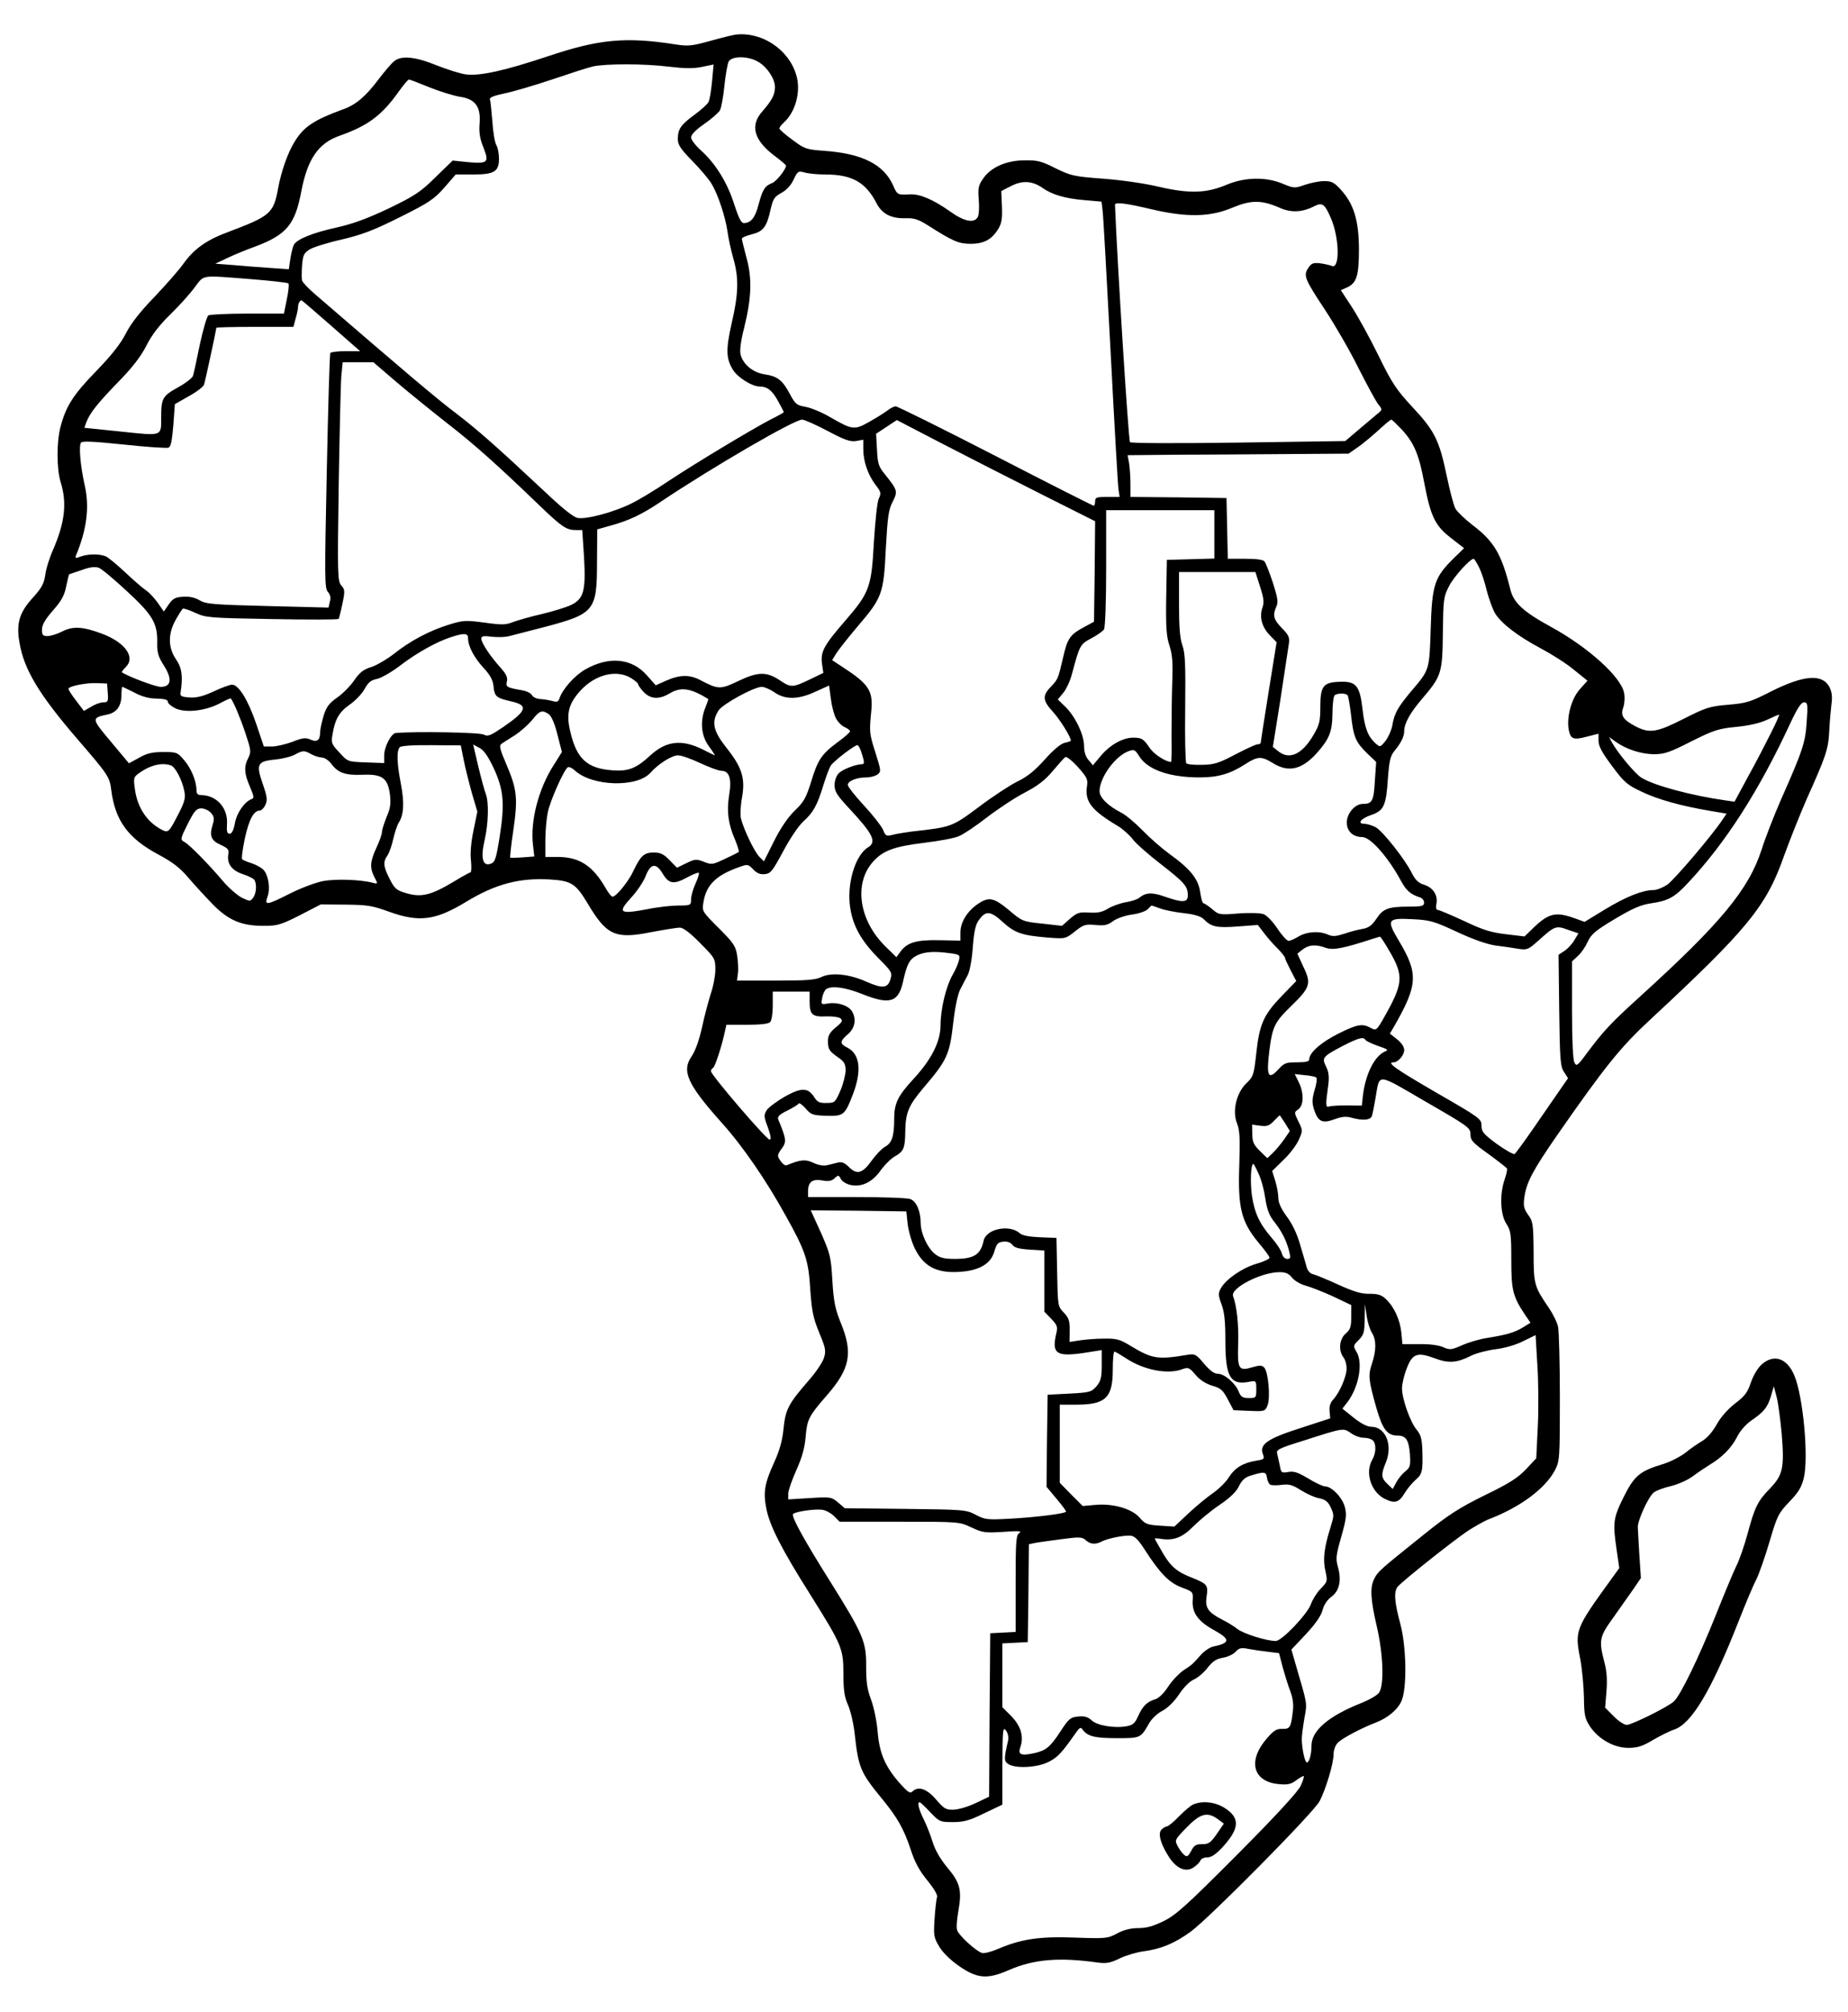 <?xml version="1.0" standalone="no"?>
<!DOCTYPE svg PUBLIC "-//W3C//DTD SVG 20010904//EN"
 "http://www.w3.org/TR/2001/REC-SVG-20010904/DTD/svg10.dtd">
<svg version="1.0" xmlns="http://www.w3.org/2000/svg"
 width="837pt" height="911pt" viewBox="0 0 837 911"
 preserveAspectRatio="xMidYMid meet">
<g transform="translate(0,911) scale(0.1,-0.1)"
fill="#000000" stroke="none">
<path d="M3330 8953 c-14 -2 -66 -15 -116 -29 -80 -22 -98 -24 -155 -15 -225
35 -346 24 -578 -54 -192 -64 -306 -90 -370 -82 -25 3 -85 22 -133 41 -98 40
-161 46 -194 18 -11 -9 -41 -44 -67 -78 -60 -80 -104 -118 -163 -139 -131 -48
-177 -78 -218 -144 -32 -50 -62 -136 -76 -212 -21 -116 -35 -127 -228 -200
-98 -36 -154 -77 -202 -144 -19 -27 -78 -94 -131 -150 -65 -67 -107 -121 -129
-165 -23 -45 -63 -97 -134 -170 -104 -107 -137 -158 -162 -253 -18 -68 -18
-189 1 -251 29 -94 19 -182 -35 -306 -16 -36 -32 -87 -35 -114 -6 -39 -17 -59
-56 -102 -61 -67 -76 -116 -61 -202 20 -123 89 -237 264 -440 138 -160 145
-170 152 -230 18 -138 76 -218 215 -292 63 -34 96 -59 135 -105 28 -33 78 -87
111 -121 71 -72 131 -97 233 -96 58 0 75 5 160 48 l95 49 111 -1 c98 -1 121
-4 198 -32 136 -49 209 -40 348 44 133 81 241 110 380 102 97 -6 117 -18 170
-106 87 -147 126 -165 287 -133 59 11 119 21 132 21 15 0 46 -23 92 -70 67
-67 69 -71 69 -120 0 -27 -9 -76 -20 -107 -10 -32 -29 -101 -40 -153 -13 -59
-31 -109 -47 -132 -47 -68 -20 -127 137 -303 93 -103 201 -260 289 -420 90
-161 103 -201 111 -335 7 -97 13 -127 40 -193 29 -70 32 -82 22 -115 -6 -20
-37 -66 -68 -101 -92 -106 -106 -131 -115 -218 -5 -55 -18 -100 -42 -153 -44
-96 -51 -136 -36 -211 15 -77 68 -182 199 -389 144 -230 150 -244 150 -360 0
-74 5 -105 21 -140 11 -25 25 -83 30 -130 17 -153 26 -175 121 -291 73 -88
102 -141 133 -234 18 -56 39 -95 75 -139 31 -38 48 -67 44 -76 -3 -8 -8 -52
-11 -97 -5 -75 -4 -85 20 -125 15 -27 50 -61 88 -88 84 -59 130 -63 226 -21
115 50 228 60 405 35 39 -5 57 -2 100 19 29 14 78 28 108 32 78 10 140 36 212
88 84 61 560 542 585 592 29 56 63 171 63 211 0 20 8 42 20 54 20 20 107 66
170 90 55 21 101 59 118 99 25 57 22 244 -5 346 -27 100 -31 148 -13 170 21
26 248 206 316 252 32 21 75 45 94 53 143 54 258 139 302 222 22 42 23 50 23
328 0 157 -4 302 -8 322 -4 20 -23 58 -41 85 -67 98 -70 106 -70 255 -1 127
-3 138 -25 168 -19 27 -22 40 -17 77 9 69 38 123 148 282 219 315 289 401 424
526 439 408 524 511 604 739 26 72 72 187 102 256 88 196 99 227 103 309 2 42
7 97 10 122 5 33 2 56 -9 78 -32 61 -115 55 -263 -19 -94 -48 -112 -54 -196
-61 -84 -7 -101 -13 -202 -64 -120 -61 -153 -66 -213 -36 -59 30 -74 51 -60
87 6 17 8 46 4 66 -13 73 -164 208 -330 299 -125 68 -170 109 -185 169 -40
161 -73 218 -172 293 -35 27 -70 61 -77 74 -8 14 -25 80 -39 146 -34 164 -55
206 -155 313 -74 80 -93 108 -155 235 -39 79 -93 178 -121 220 l-49 75 27 12
c45 20 55 53 55 176 -1 129 -23 202 -82 267 -30 33 -42 39 -75 39 -22 0 -62
-8 -88 -17 -46 -16 -49 -16 -100 5 -76 32 -171 30 -253 -4 -92 -39 -168 -42
-307 -10 -66 16 -175 31 -255 37 -132 10 -144 13 -214 47 -63 32 -82 37 -140
36 -83 0 -155 -32 -189 -84 -21 -30 -23 -43 -19 -95 3 -32 1 -67 -4 -77 -16
-30 -61 -22 -125 24 -78 55 -137 80 -182 78 -57 -3 -58 -3 -77 41 -43 95 -141
144 -311 156 -82 6 -89 8 -145 50 -32 23 -59 47 -59 51 0 5 9 17 21 28 53 48
78 143 55 216 -35 116 -158 196 -276 181z m106 -124 c40 -24 74 -77 74 -113 0
-34 -14 -61 -56 -109 -59 -65 -40 -132 56 -204 27 -20 50 -40 50 -43 0 -17
-44 -72 -63 -79 -33 -13 -43 -29 -61 -96 -15 -60 -35 -85 -67 -85 -12 0 -23
22 -43 83 -30 97 -84 185 -149 244 -26 23 -47 50 -47 61 0 12 22 35 60 61 33
23 65 51 71 62 6 11 15 61 20 110 5 50 14 99 19 110 15 27 91 26 136 -2z
m-406 -21 c69 -8 111 -9 149 -1 l53 11 -7 -77 c-4 -42 -11 -84 -16 -93 -5 -10
-34 -36 -64 -58 -62 -45 -75 -65 -75 -110 0 -26 13 -45 66 -99 36 -37 75 -83
86 -102 29 -46 64 -152 73 -218 4 -30 16 -84 26 -120 26 -89 24 -161 -7 -294
-27 -120 -26 -160 6 -212 21 -34 86 -75 120 -75 35 0 57 -17 84 -66 14 -26 26
-48 26 -50 0 -2 -26 -17 -59 -33 -81 -42 -346 -201 -466 -281 -55 -37 -129
-82 -164 -99 -77 -39 -206 -74 -245 -66 -19 3 -72 46 -153 123 -215 201 -295
272 -398 351 -84 63 -241 196 -636 537 -32 27 -59 56 -61 64 -2 8 -2 39 0 68
4 47 8 56 35 73 17 10 83 31 147 45 92 22 144 42 262 101 130 65 153 80 200
133 l52 60 80 0 c95 0 116 13 116 72 0 22 -5 49 -12 61 -7 12 -15 60 -18 107
-4 47 -8 91 -11 99 -3 10 15 17 66 28 39 8 135 36 215 63 80 27 163 54 185 59
58 13 235 13 345 -1z m-1086 -93 c47 -19 109 -38 138 -43 71 -10 97 -45 90
-124 -3 -39 2 -68 18 -107 26 -67 20 -73 -72 -65 l-68 7 -78 -76 c-68 -67 -94
-84 -212 -141 -97 -46 -163 -70 -235 -86 -109 -24 -180 -53 -194 -78 -5 -10
-12 -38 -16 -64 l-7 -47 -87 6 c-47 3 -122 9 -166 13 l-80 6 55 26 c30 14 87
38 127 52 140 53 179 99 207 246 28 149 77 221 173 255 128 45 191 91 268 199
22 31 43 56 47 56 4 0 46 -16 92 -35z m1792 -395 c124 0 185 -35 235 -132 24
-47 68 -69 134 -66 35 1 56 -6 97 -32 115 -73 139 -83 192 -84 61 0 97 18 127
67 16 26 19 46 17 102 l-3 70 45 23 c51 26 96 23 142 -9 42 -30 103 -48 188
-55 l79 -7 5 -41 c3 -23 19 -309 36 -636 17 -327 33 -610 36 -627 l5 -33 -56
0 c-48 0 -55 -2 -55 -20 0 -11 -3 -20 -6 -20 -4 0 -204 101 -444 225 -241 124
-445 225 -453 225 -8 0 -25 -8 -38 -19 -13 -10 -50 -33 -82 -51 -67 -38 -76
-37 -175 20 -39 23 -90 44 -114 48 -39 7 -46 12 -70 57 -34 64 -56 81 -114 90
-54 8 -99 45 -110 91 -4 17 1 61 16 118 34 137 37 225 11 319 -11 42 -21 81
-21 86 0 5 20 14 45 20 52 13 68 34 85 112 11 48 17 58 48 75 23 12 44 34 56
60 19 39 21 41 50 33 17 -5 58 -9 92 -9z m2058 -150 c53 -24 103 -22 158 6 37
19 48 11 76 -54 39 -90 41 -233 4 -216 -10 4 -33 9 -54 12 -30 3 -39 0 -53
-22 -22 -34 -17 -48 77 -190 44 -67 112 -184 150 -261 39 -77 79 -151 90 -165
20 -25 20 -25 -5 -45 -13 -11 -51 -43 -84 -71 l-60 -51 -483 -7 c-299 -4 -487
-3 -492 2 -7 7 -58 817 -68 1075 0 13 50 7 163 -20 162 -38 267 -36 367 6 86
36 133 36 214 1z m-4656 -324 c89 -7 165 -16 168 -19 4 -3 1 -35 -7 -72 l-13
-65 -165 0 c-91 0 -171 -4 -177 -8 -7 -4 -24 -63 -39 -132 -14 -69 -28 -133
-31 -142 -3 -9 -33 -33 -68 -52 -70 -39 -76 -49 -76 -136 0 -87 7 -84 -183
-64 l-165 17 9 25 c16 42 49 84 144 182 65 66 103 116 128 165 24 48 58 92
107 140 40 39 90 94 111 123 46 60 23 56 257 38z m362 -211 l131 -115 -65 0
c-36 0 -67 -4 -70 -8 -3 -5 -10 -246 -16 -536 -10 -482 -10 -529 5 -546 11
-12 14 -26 9 -44 l-6 -27 -276 7 c-246 6 -280 9 -308 26 -22 13 -47 18 -76 16
-35 -2 -46 -9 -64 -35 l-22 -32 -27 39 c-15 21 -38 46 -51 55 -14 9 -55 44
-92 79 -37 35 -77 68 -89 75 -27 14 -83 14 -118 1 -24 -9 -26 -8 -20 7 48 116
61 217 39 314 -20 90 -28 180 -17 195 6 8 60 5 195 -9 102 -11 193 -17 201
-14 11 4 16 31 22 101 l7 96 63 36 c35 19 66 43 69 52 6 18 56 251 56 258 0 2
79 4 175 4 l174 0 10 38 c6 20 11 44 11 53 0 14 8 29 16 29 2 0 62 -52 134
-115z m297 -256 c59 -50 164 -135 233 -189 121 -94 227 -189 420 -375 95 -91
116 -105 158 -105 l29 0 8 -119 c9 -156 -1 -192 -58 -220 -23 -11 -82 -29
-132 -41 -49 -11 -108 -28 -130 -36 -35 -14 -52 -14 -131 -3 -84 11 -95 11
-160 -9 -87 -27 -172 -71 -248 -131 -32 -25 -79 -53 -104 -61 -36 -11 -53 -25
-76 -58 -16 -24 -50 -60 -77 -79 -40 -28 -51 -44 -64 -86 -8 -28 -15 -60 -15
-71 0 -38 -14 -48 -43 -35 -22 10 -36 9 -83 -10 -31 -11 -72 -21 -92 -21 l-37
0 -34 101 c-37 109 -80 179 -110 179 -10 0 -48 -14 -84 -31 -48 -22 -77 -29
-109 -27 -37 3 -43 6 -40 23 11 73 6 111 -21 150 -36 53 -37 115 -1 179 14 25
29 48 32 50 4 2 30 -6 57 -19 48 -22 64 -23 347 -28 164 -3 299 -3 302 1 2 4
10 35 17 69 12 57 11 64 -5 82 -17 19 -18 45 -12 453 4 238 9 461 12 496 l6
62 69 0 70 0 106 -91z m1951 -220 c77 -41 103 -50 129 -46 l33 6 0 -43 c0 -55
21 -116 56 -162 24 -31 26 -37 14 -62 -7 -15 -16 -102 -22 -197 -11 -205 -20
-229 -132 -358 -95 -110 -110 -138 -103 -192 l6 -42 -52 -25 c-87 -42 -93 -43
-144 -9 -61 41 -100 40 -190 -3 -79 -38 -90 -38 -168 3 -50 27 -93 27 -156 0
l-49 -22 -40 45 c-68 78 -172 88 -279 27 -49 -28 -103 -89 -117 -131 -5 -16
-11 -18 -32 -12 -15 4 -40 8 -56 9 -16 1 -33 9 -37 18 -5 9 -26 19 -47 22 -68
12 -72 15 -66 40 4 17 -3 33 -29 62 -46 51 -87 112 -87 131 0 12 9 14 48 9 27
-3 64 -2 83 4 19 5 90 23 159 41 222 59 234 73 234 291 l1 150 60 17 c84 23
141 50 226 107 236 158 606 373 642 373 10 0 62 -23 115 -51z m965 -285 l247
-124 -2 -228 -3 -227 -48 -26 c-61 -33 -73 -51 -92 -136 -23 -98 -23 -98 -55
-132 -40 -41 -38 -63 9 -114 32 -35 81 -114 81 -130 0 -3 -12 -7 -27 -10 -18
-4 -51 -31 -91 -76 -46 -51 -79 -78 -125 -100 -34 -17 -112 -68 -174 -115
-121 -90 -123 -91 -303 -111 -30 -4 -69 -10 -87 -15 -29 -7 -32 -6 -44 24 -8
17 -46 66 -86 109 -40 43 -73 85 -73 93 0 18 40 34 84 34 18 0 40 6 50 13 17
13 17 17 -8 96 -29 91 -29 96 -20 190 9 87 -9 119 -103 183 l-74 49 17 28 c9
15 52 70 96 122 114 133 120 149 130 354 8 143 12 177 31 213 24 48 23 52 -38
128 -26 32 -30 47 -33 109 l-4 71 47 31 47 31 202 -105 c110 -57 312 -160 449
-229z m1637 290 c55 -60 77 -112 101 -242 29 -151 49 -193 121 -248 l59 -46
-49 -48 c-85 -84 -96 -118 -102 -315 -6 -190 -5 -187 -87 -283 -62 -74 -78
-102 -87 -157 -4 -22 -18 -53 -31 -70 -24 -29 -24 -29 -46 -10 -34 32 -48 68
-58 155 -12 105 -29 126 -102 123 -75 -2 -89 -19 -89 -112 0 -66 -4 -83 -30
-127 -51 -89 -110 -117 -161 -75 l-24 19 34 213 c18 118 35 231 38 251 5 32 1
41 -31 74 -38 39 -43 58 -25 98 9 20 6 39 -16 108 -15 45 -32 89 -38 96 -6 8
-37 12 -88 12 l-78 0 -3 138 -3 137 -217 3 -218 2 0 58 c0 31 -3 74 -6 94 l-7
37 214 2 c118 0 343 2 501 3 l286 2 39 27 c21 14 63 49 93 76 30 28 58 51 61
51 4 0 25 -21 49 -46z m-850 -474 l0 -109 -107 -3 -108 -3 -3 -169 c-2 -138 1
-179 15 -220 13 -41 16 -76 12 -176 -2 -69 -3 -176 -3 -237 1 -62 0 -113 -2
-113 -23 0 -76 34 -95 61 -30 44 -37 49 -77 49 -46 0 -104 -32 -146 -82 l-36
-43 -20 24 c-13 14 -20 38 -20 63 0 51 -40 134 -84 177 l-35 34 24 29 c14 16
32 55 40 86 35 131 37 135 88 162 26 14 52 32 57 40 6 8 10 131 10 278 l0 262
245 0 245 0 0 -110z m1198 -147 c11 -21 27 -69 36 -108 10 -38 27 -85 38 -103
29 -46 102 -102 207 -158 49 -26 117 -69 150 -97 l61 -49 -34 -38 c-39 -43
-61 -126 -51 -184 9 -43 21 -48 84 -31 l51 13 0 -32 c0 -24 16 -54 61 -114 55
-74 69 -86 133 -116 74 -36 180 -65 309 -87 l77 -13 -17 -25 c-43 -67 -220
-275 -252 -297 -20 -13 -47 -24 -62 -24 -49 0 -122 -29 -217 -86 l-95 -58 -47
17 c-84 30 -116 22 -185 -44 l-40 -39 -84 10 c-68 8 -104 19 -190 60 -59 27
-112 50 -119 50 -7 0 -10 10 -6 28 7 39 -15 73 -56 86 -26 8 -40 22 -55 52
-31 63 -133 192 -165 209 -16 8 -39 15 -50 15 -35 0 -17 24 31 40 57 20 67 42
75 164 6 80 11 103 29 125 30 36 45 66 45 91 0 34 26 82 81 146 88 103 92 116
94 299 2 151 3 163 28 211 21 42 95 124 112 124 2 0 13 -17 23 -37z m-6123
-110 c116 -107 139 -145 137 -233 -1 -45 5 -64 30 -103 39 -61 34 -97 -14 -97
-23 0 -146 46 -176 66 -2 1 6 12 18 24 44 44 -2 110 -106 150 -88 33 -133 36
-182 11 -23 -12 -53 -21 -67 -21 -21 0 -25 5 -25 29 0 21 14 46 49 86 39 44
53 69 61 111 6 30 12 54 14 54 1 0 26 9 56 19 38 14 61 16 78 10 13 -5 70 -53
127 -106z m5132 21 c17 -52 19 -71 11 -95 -15 -42 -3 -88 33 -125 l31 -32 -36
-224 c-20 -124 -36 -228 -36 -231 0 -4 -6 -7 -14 -7 -8 0 -53 -21 -101 -46
-74 -39 -95 -46 -150 -47 -35 -1 -67 2 -72 7 -4 4 -7 117 -5 250 2 197 0 250
-13 285 -11 31 -15 84 -15 187 l0 144 173 0 173 0 21 -66z m-3587 -234 c0 -36
27 -87 70 -134 30 -32 42 -55 45 -81 4 -48 12 -55 77 -70 83 -18 76 -42 -33
-117 -58 -39 -69 -44 -88 -34 -17 10 -314 15 -399 7 -20 -2 -52 -63 -52 -101
l0 -35 -82 3 c-83 3 -83 3 -121 45 -35 37 -38 44 -31 81 11 69 30 102 77 135
25 17 56 49 68 71 17 31 30 41 57 46 18 4 66 31 105 61 76 58 166 108 232 129
59 19 75 17 75 -6z m738 -180 c17 -11 32 -23 32 -27 0 -5 11 -21 25 -36 31
-33 71 -35 117 -7 52 31 95 25 176 -25 1 -1 -5 -18 -13 -38 -25 -61 -20 -127
15 -175 17 -23 29 -42 28 -42 -2 0 -25 11 -52 25 -96 49 -168 41 -239 -24 -65
-60 -100 -74 -171 -69 -115 8 -163 50 -192 171 -21 84 -10 129 44 189 67 74
163 98 230 58z m-2370 -67 c3 -39 1 -43 -20 -43 -13 0 -38 -9 -55 -20 l-33
-19 -35 46 c-19 25 -35 49 -35 54 0 12 79 28 130 26 l45 -2 3 -42z m3298 -115
c8 -16 26 -34 39 -40 14 -6 25 -15 25 -19 0 -5 -24 -26 -54 -48 -75 -55 -92
-81 -122 -180 -23 -73 -33 -92 -74 -131 -31 -30 -64 -78 -94 -138 l-46 -92
-21 21 c-22 22 -71 124 -83 173 -4 16 -2 60 5 96 15 87 0 136 -73 227 -58 74
-67 115 -33 167 20 29 160 106 195 106 12 0 38 -11 58 -25 49 -34 109 -33 187
4 l60 27 8 -59 c4 -33 14 -72 23 -89z m-3177 116 c33 -18 67 -27 100 -27 35
-1 51 -5 51 -14 0 -7 14 -20 32 -29 44 -23 135 -14 201 20 27 15 51 25 52 24
12 -14 43 -87 66 -156 26 -78 27 -86 14 -113 -21 -39 -19 -72 7 -131 18 -43
20 -52 8 -56 -32 -11 -68 -63 -76 -109 -6 -32 -14 -48 -24 -48 -11 0 -14 10
-12 42 6 74 -47 133 -118 133 -14 0 -20 7 -20 21 0 42 -24 100 -56 137 -30 36
-34 37 -95 37 -50 0 -74 -6 -109 -26 l-46 -25 -82 98 c-89 106 -89 107 -15
123 41 8 63 39 63 87 0 21 2 38 4 38 2 0 27 -12 55 -26z m5495 -13 c3 -5 10
-44 15 -87 11 -101 21 -124 72 -174 l42 -40 -6 -86 c-5 -91 -12 -104 -55 -104
-35 0 -72 -43 -72 -84 0 -40 28 -66 70 -66 37 0 117 -91 174 -196 26 -48 44
-63 89 -78 9 -3 17 -13 17 -23 0 -15 -10 -18 -68 -18 -94 0 -118 -9 -148 -55
-20 -30 -35 -41 -63 -46 -20 -3 -57 -13 -83 -22 -38 -12 -52 -13 -73 -4 -39
18 -96 14 -133 -8 -18 -11 -38 -20 -46 -20 -7 0 -30 25 -50 55 -20 31 -48 60
-63 66 -15 5 -62 7 -114 3 -85 -7 -89 -6 -119 20 -17 14 -35 26 -39 26 -5 0
-11 23 -15 50 -8 60 -45 106 -140 174 -33 24 -88 72 -121 106 -33 34 -76 70
-96 80 -62 32 -99 69 -99 98 1 62 70 158 132 181 24 9 29 7 47 -22 38 -62 137
-97 275 -97 82 0 138 16 206 60 56 36 73 37 125 5 70 -44 131 -30 198 44 58
65 71 97 72 181 0 41 5 78 10 82 14 11 53 10 59 -1z m2079 -118 c-6 -95 -17
-129 -118 -357 -31 -71 -70 -171 -86 -222 -59 -182 -184 -333 -554 -669 -130
-118 -161 -151 -241 -258 -39 -53 -44 -56 -53 -38 -7 12 -11 104 -11 239 l0
219 26 24 c15 13 35 42 45 65 16 34 34 50 123 103 82 49 118 64 164 71 77 11
107 27 167 92 171 182 323 419 465 726 31 66 48 92 61 92 16 0 18 -8 12 -87z
m-5697 33 c12 -9 27 -44 39 -93 l20 -78 -37 -59 c-69 -107 -107 -254 -94 -362
l6 -52 -53 -4 c-28 -2 -54 -3 -56 -1 -2 1 4 57 14 124 21 144 17 184 -31 297
-30 69 -34 86 -23 94 8 5 35 23 61 39 26 17 61 48 79 70 33 42 45 46 75 25z
m5534 -87 c-23 -46 -69 -135 -103 -196 l-61 -113 -41 6 c-150 21 -324 67 -381
103 -29 18 -108 113 -134 161 l-12 23 29 -21 c49 -35 115 -56 173 -57 48 0 72
8 170 58 104 52 124 58 206 66 61 6 108 18 140 33 27 13 50 23 52 22 2 -1 -15
-40 -38 -85z m-5920 -119 c7 -36 24 -103 37 -150 l25 -85 -17 -83 c-11 -52
-16 -103 -12 -137 3 -30 2 -55 -2 -55 -4 0 -38 -19 -76 -42 -102 -61 -146 -72
-212 -53 -48 14 -55 20 -78 65 -29 57 -31 77 -10 107 8 12 20 45 26 74 7 30
18 63 25 74 23 36 26 89 10 174 -19 97 -20 153 -5 168 6 6 60 10 143 9 l133
-1 13 -65z m136 -38 c45 -97 51 -160 27 -311 -16 -101 -21 -115 -41 -122 -36
-13 -46 27 -27 107 17 76 20 171 5 210 -6 15 -21 71 -34 125 l-23 98 28 -15
c20 -10 39 -37 65 -92z m1669 60 c10 -31 10 -42 1 -42 -29 0 -89 -23 -107 -41
-11 -11 -19 -33 -19 -54 0 -29 11 -46 63 -102 113 -121 129 -155 88 -180 -59
-37 -97 -168 -80 -275 13 -83 51 -149 128 -227 60 -60 63 -65 54 -95 -12 -41
-36 -43 -109 -11 -77 35 -160 43 -204 21 -27 -13 -66 -16 -208 -16 l-174 0 4
31 c3 17 1 53 -3 81 -7 45 -16 58 -84 126 -75 75 -76 77 -69 116 12 79 57 123
162 160 38 14 41 13 63 -10 17 -18 32 -24 53 -22 27 3 35 14 83 103 31 58 69
115 91 135 46 42 63 72 92 167 12 39 27 78 33 87 18 24 111 95 121 92 5 -1 15
-21 21 -44z m-2495 3 c14 -8 35 -14 47 -15 13 0 32 -13 44 -29 30 -40 62 -52
139 -49 90 4 116 -14 126 -88 5 -44 2 -64 -15 -103 -11 -28 -21 -58 -21 -68 0
-10 -11 -42 -25 -71 -29 -63 -31 -91 -9 -134 16 -30 16 -31 -8 -25 -57 15
-167 18 -223 8 -33 -6 -100 -31 -150 -56 -109 -55 -118 -56 -103 -14 13 37 4
95 -18 120 -9 10 -33 23 -53 30 -20 6 -39 14 -44 18 -4 4 2 47 12 95 19 86 40
126 68 126 7 0 19 12 25 26 10 21 8 37 -12 95 -31 89 -25 102 56 110 32 3 73
13 89 22 37 20 43 20 75 2z m1761 -40 c41 -19 84 -35 96 -35 37 0 48 -37 35
-113 -11 -72 -4 -128 28 -201 11 -27 18 -51 16 -53 -2 -3 -31 -17 -63 -32 -55
-26 -60 -27 -95 -13 -34 13 -40 13 -79 -6 l-43 -21 -33 34 c-27 28 -42 35 -72
35 -44 0 -59 -14 -92 -83 -22 -48 -78 -117 -95 -117 -5 0 -19 18 -31 39 -58
101 -118 140 -215 141 l-58 0 0 75 c0 40 5 98 11 127 11 53 73 193 91 204 5 3
19 -3 31 -14 78 -73 282 -79 343 -11 35 40 97 79 125 79 15 0 60 -16 100 -35z
m1752 -106 c-10 -69 21 -108 140 -179 20 -12 50 -38 65 -57 14 -20 73 -72 129
-115 108 -84 123 -101 123 -142 0 -33 -23 -34 -104 -6 -58 21 -87 19 -116 -5
-8 -7 -35 -16 -60 -20 -25 -4 -61 -17 -80 -28 -27 -17 -47 -21 -86 -19 -46 3
-55 0 -88 -28 l-36 -32 -89 10 c-88 9 -91 10 -151 61 -69 57 -91 62 -141 28
-48 -32 -79 -83 -79 -128 l0 -38 -97 2 c-106 2 -146 -11 -177 -55 l-16 -22
-50 49 c-119 117 -144 283 -57 382 45 51 94 70 233 87 67 8 138 21 157 30 20
8 77 46 127 85 51 39 128 90 171 112 59 31 92 56 127 98 26 31 51 59 57 63 5
4 31 -16 57 -45 42 -47 46 -56 41 -88z m-4148 95 c20 -8 51 -68 60 -117 6 -30
1 -48 -25 -99 -46 -89 -47 -90 -79 -74 -66 35 -109 100 -120 183 -7 51 -6 55
20 73 50 36 104 49 144 34z m180 -214 c15 -17 17 -26 8 -55 -16 -50 -6 -72 38
-91 32 -15 37 -21 33 -43 -7 -41 16 -73 66 -89 25 -8 48 -20 52 -26 12 -18 9
-61 -5 -80 -13 -18 -15 -18 -51 -1 -20 10 -58 43 -84 73 -66 78 -153 167 -177
180 -19 10 -19 13 15 81 30 59 39 70 61 71 14 0 34 -9 44 -20z m2046 -275 c28
-47 50 -51 109 -19 28 15 52 25 55 22 3 -3 -4 -25 -15 -49 -11 -24 -20 -56
-20 -71 0 -27 -2 -28 -57 -28 -31 0 -95 -7 -143 -17 -124 -23 -134 -16 -72 52
28 30 58 75 67 100 22 56 47 59 76 10z m2256 -159 c22 -8 71 -17 108 -21 44
-5 74 -14 86 -26 36 -36 58 -41 154 -34 l92 7 29 -38 c16 -21 44 -53 62 -70
17 -18 32 -36 32 -41 0 -4 12 -30 26 -57 l25 -48 -66 -68 c-82 -85 -101 -128
-115 -259 -11 -98 -13 -105 -44 -135 -46 -43 -66 -127 -43 -183 12 -31 14 -67
10 -189 -7 -191 9 -256 86 -349 28 -33 51 -64 51 -70 0 -5 -27 -18 -59 -27
-65 -19 -137 -69 -161 -110 -13 -24 -13 -32 3 -75 13 -35 17 -79 17 -166 0
-162 23 -201 110 -183 29 5 30 4 30 -34 0 -39 -1 -40 -34 -40 -28 0 -36 5 -46
30 -16 39 -65 80 -95 80 -16 0 -36 15 -62 46 -35 42 -41 45 -73 40 -137 -23
-161 -19 -259 40 -49 30 -64 34 -121 33 -36 0 -85 -4 -110 -8 l-46 -7 1 52 c0
44 -4 57 -27 81 -27 28 -27 30 -30 183 l-3 155 -75 3 c-49 2 -80 8 -91 18 -47
42 -153 20 -164 -34 -14 -63 -43 -82 -131 -82 -48 0 -67 5 -89 22 -34 27 -64
92 -65 139 0 55 -19 99 -47 110 -13 5 -123 9 -244 9 l-219 0 0 29 c0 40 22 55
66 46 27 -5 41 -2 54 10 17 16 19 15 29 -4 7 -12 26 -23 47 -27 50 -9 97 15
135 70 18 24 46 52 65 62 36 20 43 37 44 104 1 93 14 123 83 205 106 124 118
150 134 290 8 72 21 134 32 155 10 19 25 49 34 65 9 17 19 70 23 125 5 68 12
103 26 122 32 46 53 45 109 -6 56 -51 87 -61 204 -71 81 -6 81 -6 124 28 39
31 47 33 93 29 40 -4 55 -1 80 18 17 12 54 25 84 29 31 4 63 15 72 24 9 10 17
17 18 17 1 0 19 -6 41 -14z m1341 -105 c73 -34 135 -56 175 -62 34 -4 81 -11
104 -15 40 -6 45 -4 94 40 71 64 77 66 131 46 l47 -16 -19 -32 c-10 -17 -31
-39 -45 -48 l-26 -17 3 -252 c3 -224 5 -254 22 -279 l18 -28 -43 -62 c-23 -33
-75 -109 -116 -168 -41 -59 -78 -110 -83 -113 -5 -3 -41 17 -80 45 -61 45 -70
56 -70 83 0 31 -7 36 -205 150 -186 108 -227 137 -193 137 20 0 48 32 48 56 0
14 -13 33 -32 48 l-33 26 19 32 c108 189 111 239 22 388 -58 97 -53 104 64 98
77 -4 95 -9 198 -57z m-304 -89 c61 -104 60 -142 -6 -264 -53 -96 -53 -96 -78
-83 -39 22 -62 18 -148 -25 -78 -39 -132 -86 -132 -116 0 -10 -14 -14 -56 -14
-49 0 -58 -3 -84 -32 -46 -50 -55 -30 -41 83 14 111 24 131 100 205 85 82 91
101 55 175 l-28 61 24 19 c29 22 60 24 106 7 33 -11 79 -2 214 42 14 4 27 8
30 9 3 0 23 -30 44 -67z m-1991 -8 c44 -6 46 -8 40 -33 -3 -14 -16 -44 -29
-66 -29 -51 -54 -153 -54 -226 0 -75 -41 -157 -126 -248 -67 -73 -84 -107 -84
-176 0 -79 -10 -110 -41 -127 -16 -9 -43 -38 -61 -63 -41 -58 -67 -65 -102
-30 -20 20 -33 26 -52 21 -13 -3 -35 -9 -49 -12 -15 -4 -40 1 -61 11 -36 17
-58 15 -121 -11 -6 -3 -19 6 -28 20 -16 23 -15 26 5 55 23 30 22 43 -15 132
-5 13 5 23 40 40 26 13 49 27 52 32 3 5 17 -5 32 -22 24 -28 32 -31 93 -33 78
-2 84 2 119 92 43 109 35 186 -22 216 -37 18 -36 29 1 61 31 26 40 67 20 102
-14 27 -65 44 -106 38 -36 -6 -36 -6 -30 25 3 18 12 36 19 40 25 16 87 7 160
-22 127 -51 166 -39 187 55 17 78 29 102 63 119 35 17 78 20 150 10z m-636
-219 c0 -59 12 -70 75 -67 28 1 57 -3 65 -9 11 -10 8 -17 -22 -41 -27 -23 -35
-37 -35 -61 0 -38 5 -46 48 -76 26 -18 32 -29 32 -59 -1 -20 -11 -61 -24 -91
-23 -52 -25 -55 -62 -55 -32 -1 -42 4 -56 26 -28 44 -58 45 -133 3 -36 -21
-73 -48 -82 -61 -14 -23 -14 -29 5 -79 13 -36 16 -55 8 -55 -15 0 -266 293
-266 310 0 5 4 12 10 15 9 6 40 101 54 168 l6 27 93 0 c59 0 97 4 105 12 7 7
12 39 12 75 l0 63 83 0 84 0 0 -45z m2518 -174 c3 -5 29 -17 57 -27 42 -14 48
-18 33 -24 -48 -19 -90 -101 -102 -200 l-5 -46 -67 1 c-36 0 -73 -2 -81 -5
-16 -5 -17 3 -4 97 5 38 2 60 -10 84 -20 40 -16 45 77 94 71 36 92 42 102 26z
m-223 -170 c4 -3 1 -29 -8 -57 -12 -42 -12 -57 -2 -89 18 -54 37 -63 92 -43
34 13 54 14 78 7 51 -14 86 -11 92 9 3 9 10 45 16 80 20 114 0 116 227 -16
194 -112 203 -118 203 -148 0 -27 10 -38 80 -88 44 -32 82 -62 85 -66 3 -4 -2
-27 -10 -50 -23 -65 -20 -158 7 -200 21 -32 23 -48 23 -165 0 -138 7 -166 65
-252 l22 -32 -34 -21 c-37 -23 -75 -34 -163 -48 -33 -5 -84 -20 -113 -33 -48
-21 -55 -22 -85 -9 -19 9 -62 15 -108 14 l-77 0 -5 52 c-6 59 -33 118 -71 153
-19 18 -35 23 -73 23 -36 -1 -70 9 -143 42 -52 24 -104 45 -114 47 -11 2 -23
15 -27 29 -4 14 -17 60 -30 103 -14 50 -36 96 -61 129 -25 34 -38 62 -38 83 0
18 -6 52 -14 78 l-14 45 50 49 c28 26 59 67 70 91 19 43 19 43 -1 84 -20 41
-20 42 -1 55 26 18 26 76 2 124 l-18 36 45 -5 c25 -2 49 -7 53 -11z m-142
-206 l22 -36 -26 -38 c-15 -21 -38 -49 -52 -62 l-24 -23 -34 33 c-27 27 -34
40 -34 76 l-1 43 37 -5 c31 -4 41 0 61 21 14 14 26 26 27 26 1 0 12 -16 24
-35z m-119 -231 c12 -25 25 -75 30 -111 7 -47 17 -75 38 -102 35 -44 56 -84
69 -133 9 -34 8 -38 -8 -38 -11 0 -20 10 -24 24 -3 14 -24 46 -46 71 -56 65
-78 113 -90 193 -8 61 -5 142 7 142 2 0 13 -21 24 -46z m-1590 -226 c4 -32 18
-82 33 -112 43 -87 109 -117 230 -102 73 10 116 40 130 91 10 33 16 41 40 43
18 2 32 -3 41 -14 9 -13 30 -19 79 -22 l66 -4 0 -139 0 -138 31 -32 c26 -27
30 -36 24 -63 -23 -95 -2 -110 123 -92 l82 13 0 -68 c0 -57 -4 -72 -24 -96
-23 -26 -30 -28 -123 -33 l-98 -5 -3 -209 -2 -208 46 -55 c25 -30 45 -56 42
-58 -8 -9 -139 -25 -248 -31 -109 -6 -118 -5 -160 17 -44 23 -52 24 -319 27
l-275 3 -30 26 c-30 25 -34 26 -128 20 l-98 -6 0 26 c0 14 17 62 37 107 26 58
38 101 42 152 7 78 14 92 95 185 106 121 120 192 65 327 -26 64 -33 96 -39
193 -6 108 -10 122 -52 218 l-46 101 216 -2 217 -3 6 -57z m1741 -243 c10 -13
38 -30 61 -36 23 -6 79 -28 125 -49 l82 -39 0 -54 c0 -45 -4 -57 -25 -75 -29
-25 -34 -77 -10 -108 8 -10 14 -32 14 -49 1 -36 -32 -111 -60 -141 -14 -15
-19 -32 -17 -54 l3 -32 -135 -44 c-150 -48 -187 -74 -170 -118 8 -22 6 -24
-32 -30 -59 -10 -95 -32 -123 -76 -13 -21 -46 -53 -72 -71 -26 -18 -76 -59
-111 -92 l-63 -59 -64 4 c-59 4 -68 7 -93 36 -35 41 -122 66 -203 58 l-55 -5
-52 52 -52 53 0 177 0 177 75 0 c132 0 165 31 165 157 0 46 3 83 8 83 4 0 27
-14 52 -30 79 -53 190 -75 256 -49 26 9 31 7 59 -26 19 -23 46 -40 75 -49 39
-11 49 -20 71 -62 l26 -49 72 -3 c70 -3 71 -2 82 25 14 35 3 153 -15 171 -11
11 -21 11 -55 1 -61 -18 -67 -8 -63 107 3 87 -7 173 -23 215 -14 36 125 108
209 109 29 0 43 -6 58 -25z m362 -250 c20 -31 20 -79 0 -139 -18 -53 -16 -74
20 -201 28 -97 49 -125 96 -125 38 0 51 -20 56 -86 3 -51 1 -58 -21 -76 -14
-11 -32 -33 -41 -50 l-16 -30 -24 23 c-28 26 -30 43 -8 95 34 81 0 164 -66
164 -17 0 -47 15 -79 41 l-51 41 24 31 c51 69 70 176 40 226 -16 27 -15 29 10
54 23 23 26 35 27 94 l1 68 8 -53 c4 -29 15 -63 24 -77z m751 -424 l-7 -144
-46 -49 c-37 -39 -75 -64 -187 -118 -117 -58 -163 -87 -281 -182 -192 -154
-203 -163 -219 -195 -21 -40 -18 -93 11 -218 29 -125 34 -264 10 -299 -8 -12
-45 -33 -83 -48 -147 -59 -223 -124 -223 -192 0 -40 -10 -76 -21 -76 -9 0 -22
60 -23 105 0 17 6 60 12 96 13 70 14 59 -38 237 l-21 73 65 69 c43 46 69 83
76 109 6 25 22 48 40 61 36 26 47 74 30 134 -11 39 -9 54 15 138 23 82 25 100
16 135 -12 44 -60 93 -90 93 -9 0 -44 16 -76 36 -47 28 -66 34 -91 29 -29 -5
-32 -3 -37 27 -4 18 -9 43 -12 54 -6 20 3 25 122 62 180 58 177 57 212 33 16
-12 42 -21 58 -21 16 0 34 -5 41 -12 16 -16 15 -57 -3 -88 -33 -57 -6 -143 54
-175 47 -24 67 -19 92 23 12 20 35 48 51 62 30 26 33 38 30 137 -2 49 -7 67
-26 90 -29 35 -66 139 -66 187 0 19 9 59 21 89 26 69 48 76 127 47 63 -24 101
-21 166 12 22 11 72 24 110 29 42 5 93 20 126 37 l55 27 8 -135 c5 -74 6 -200
2 -279z m-1212 -263 c6 -4 30 -4 52 -1 34 4 49 0 88 -25 26 -16 63 -33 83 -36
27 -6 39 -15 51 -41 16 -33 15 -39 0 -88 -30 -94 -36 -148 -24 -200 10 -46 10
-48 -21 -80 -17 -17 -37 -49 -44 -69 -16 -46 -132 -168 -160 -168 -41 0 -144
32 -173 54 -16 13 -48 32 -70 43 -64 33 -78 54 -70 105 8 51 2 57 -65 84 -70
27 -97 50 -135 115 -19 33 -35 61 -35 63 0 1 13 1 30 -2 58 -8 96 7 146 58 27
27 80 71 119 97 47 32 76 60 87 85 12 25 27 39 50 46 64 20 73 19 76 -8 2 -14
9 -28 15 -32z m-1975 -143 l25 -25 271 0 c270 0 271 0 326 -26 51 -24 62 -25
145 -20 66 5 85 4 73 -4 -16 -10 -18 -32 -18 -230 l0 -219 -57 -3 -58 -3 -3
-370 -2 -370 -63 -30 c-34 -16 -79 -29 -100 -29 -33 -1 -43 6 -78 47 -42 49
-81 61 -107 35 -10 -10 -22 -1 -56 37 -67 76 -93 136 -101 235 -4 48 -17 110
-30 145 -18 48 -22 80 -22 151 1 110 -13 144 -164 385 -117 186 -177 295 -167
304 10 11 101 24 132 19 16 -2 40 -15 54 -29z m1409 -155 c67 -104 109 -147
166 -168 51 -19 51 -20 49 -58 -4 -56 25 -96 97 -135 74 -41 74 -58 -3 -74
-16 -3 -42 -21 -57 -38 -41 -46 -41 -45 -79 -70 -19 -13 -50 -45 -68 -72 -19
-30 -43 -54 -60 -59 -38 -12 -56 -30 -77 -76 -14 -32 -24 -41 -52 -46 -55 -10
-133 3 -158 26 -17 16 -33 21 -61 18 -35 -3 -43 -9 -80 -66 -47 -72 -66 -88
-120 -100 -61 -13 -75 -7 -62 29 16 47 1 96 -43 140 l-39 39 0 145 0 144 58 3
57 3 3 222 2 221 28 6 c15 3 69 10 120 17 82 11 94 10 110 -5 21 -19 45 -20
73 -5 26 13 97 28 129 26 19 -2 35 -17 67 -67z m557 -459 l49 -6 17 -65 c10
-36 25 -85 35 -110 11 -31 15 -60 10 -93 -8 -69 -13 -76 -48 -75 -25 1 -39 -8
-69 -43 -88 -101 -64 -196 53 -207 41 -4 56 -1 81 18 16 12 31 20 33 18 2 -2
-4 -22 -14 -44 -13 -27 -107 -130 -287 -311 -229 -230 -278 -274 -333 -301
-47 -23 -78 -32 -115 -32 -35 0 -66 -8 -96 -24 -43 -23 -51 -24 -191 -19 -159
6 -243 -6 -348 -51 -30 -13 -62 -21 -72 -19 -27 7 -107 80 -114 104 -4 11 -1
51 6 88 16 93 8 126 -51 196 -32 39 -55 79 -66 115 -9 30 -27 76 -40 102 -22
44 -31 78 -19 78 3 0 25 -20 48 -45 42 -44 46 -45 103 -45 49 0 75 7 142 40
l82 39 0 178 c1 162 2 176 16 158 9 -12 13 -30 10 -45 -19 -83 -19 -93 -1
-106 31 -23 134 -18 185 9 40 20 58 39 124 133 16 23 21 25 30 12 22 -30 56
-38 154 -38 109 0 108 0 147 68 11 20 38 45 60 56 24 13 53 41 75 74 21 32 48
59 66 67 17 7 45 30 62 52 24 31 41 42 70 47 21 3 47 15 58 27 16 17 25 20 59
13 22 -4 62 -10 89 -13z"/>
<path d="M5405 940 c-11 -4 -40 -29 -65 -54 -24 -25 -49 -46 -56 -46 -6 0 -17
-7 -25 -16 -15 -18 -1 -67 38 -126 33 -49 74 -66 108 -44 15 10 29 24 32 32 3
8 17 14 31 14 18 0 39 14 68 45 78 85 82 133 12 178 -43 28 -101 35 -143 17z
m114 -69 l24 -18 -32 -47 c-28 -40 -37 -46 -66 -46 -28 0 -37 -5 -50 -31 -14
-25 -19 -28 -31 -18 -9 7 -22 25 -30 40 -14 27 -13 29 34 78 69 72 100 80 151
42z"/>
<path d="M7979 2932 c-18 -16 -38 -50 -49 -82 -15 -45 -28 -62 -72 -95 -32
-25 -65 -62 -83 -95 -19 -34 -44 -62 -66 -75 -19 -11 -54 -35 -77 -54 -24 -18
-71 -42 -106 -52 -99 -30 -125 -52 -173 -149 -46 -93 -49 -114 -31 -237 l12
-83 -42 -58 c-156 -216 -160 -225 -135 -352 9 -47 16 -126 17 -176 1 -81 4
-95 28 -132 39 -57 108 -96 173 -96 41 0 64 7 112 36 33 19 77 41 96 47 79 27
168 176 291 489 31 79 67 165 81 191 13 27 40 104 60 172 34 116 40 127 89
179 42 43 56 67 66 109 22 94 -3 367 -43 463 -33 79 -93 99 -148 50z m91 -317
c12 -151 5 -184 -53 -244 -56 -58 -69 -83 -102 -206 -15 -55 -38 -121 -51
-146 -13 -26 -55 -127 -94 -225 -77 -192 -159 -361 -189 -388 -27 -25 -191
-106 -213 -106 -11 0 -38 17 -59 39 l-39 39 6 73 c4 53 2 92 -10 135 -25 98
-22 113 41 200 31 44 72 102 91 129 l34 50 -7 105 c-3 58 -7 114 -7 125 -1 31
48 138 72 157 11 9 46 22 77 29 33 8 76 27 102 46 25 19 59 41 75 51 55 33 97
75 122 123 14 29 40 59 66 77 58 40 74 60 89 111 l13 44 13 -49 c7 -27 17
-103 23 -169z"/>
</g>
</svg>

